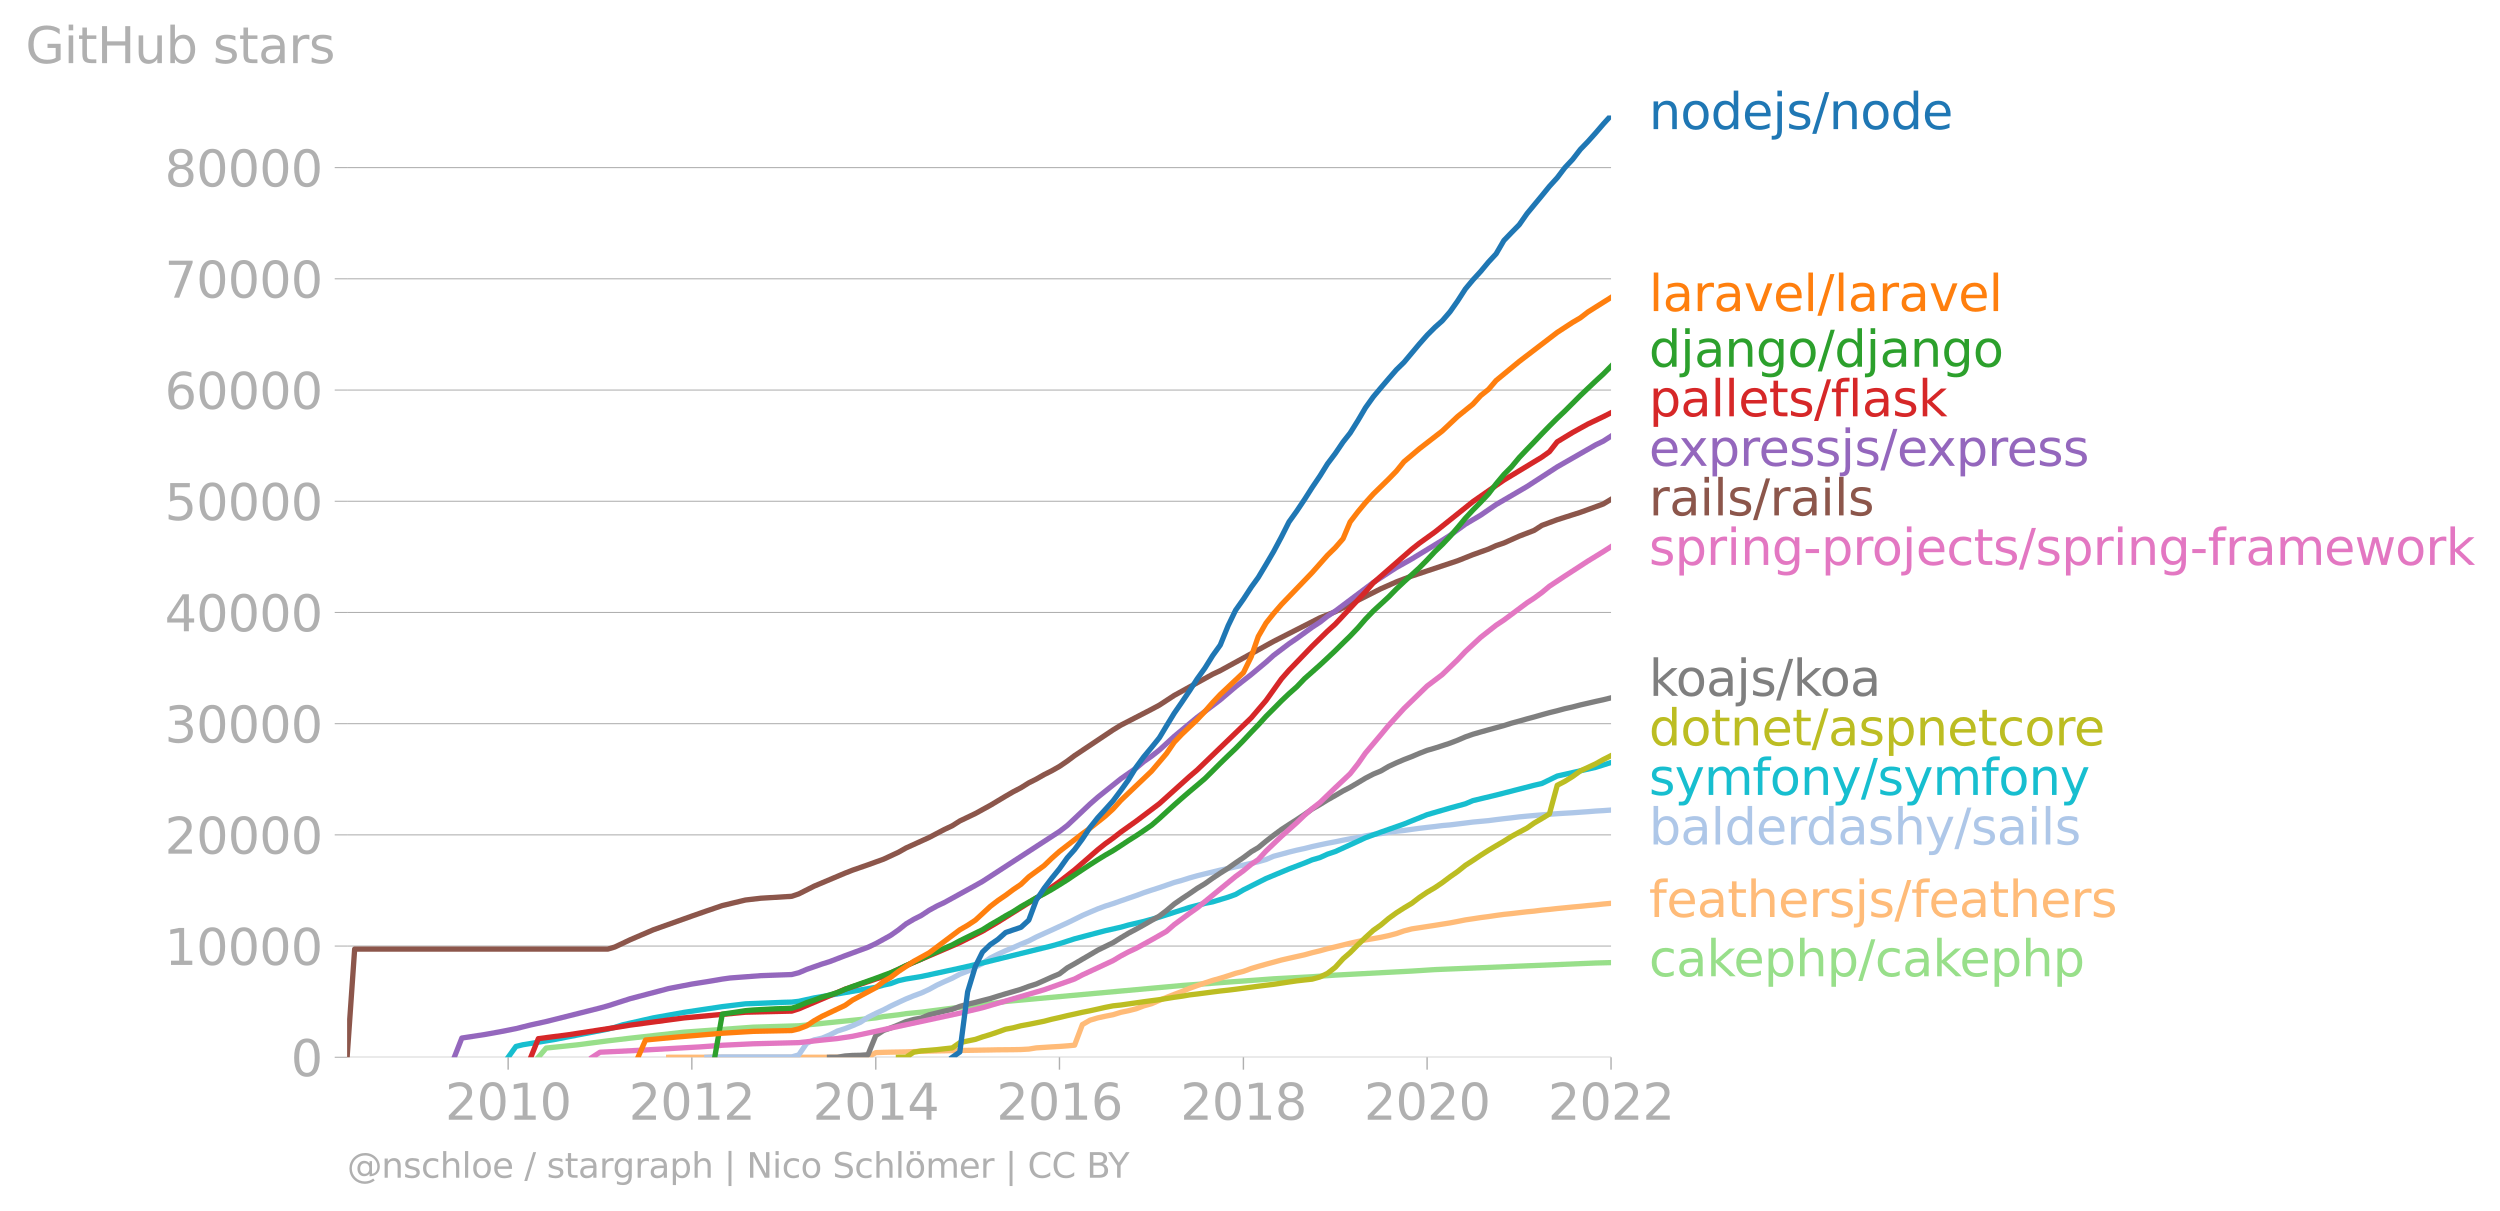 <svg xmlns:xlink="http://www.w3.org/1999/xlink" width="941.822" height="456.347" viewBox="0 0 706.366 342.26" xmlns="http://www.w3.org/2000/svg"><defs><style>*{stroke-linejoin:round;stroke-linecap:butt}</style></defs><g id="figure_1"><path d="M0 342.26h706.366V0H0v342.26z" style="fill:none" id="patch_1"/><g id="axes_1"><path d="M98.073 298.733h357.12V32.62H98.073v266.112z" style="fill:none" id="patch_2"/><g id="matplotlib.axis_1"><g id="xtick_1"><g id="line2d_1"><defs><path id="mce7c50f0be" d="M0 0v3.5" style="stroke:#b0b0b0;stroke-width:.4"/></defs><use xlink:href="#mce7c50f0be" x="143.575" y="298.733" style="fill:#b0b0b0;stroke:#b0b0b0;stroke-width:.4"/></g><g style="fill:#b0b0b0" transform="matrix(.14 0 0 -.14 125.76 316.37)" id="text_1"><defs><path id="DejaVuSans-32" d="M1228 531h2203V0H469v531q359 372 979 998 621 627 780 809 303 340 423 576 121 236 121 464 0 372-261 606-261 235-680 235-297 0-627-103-329-103-704-313v638q381 153 712 231 332 78 607 78 725 0 1156-363 431-362 431-968 0-288-108-546-107-257-392-607-78-91-497-524-418-433-1181-1211z" transform="scale(.016)"/><path id="DejaVuSans-30" d="M2034 4250q-487 0-733-480-245-479-245-1442 0-959 245-1439 246-480 733-480 491 0 736 480 246 480 246 1439 0 963-246 1442-245 480-736 480zm0 500q785 0 1199-621 414-620 414-1801 0-1178-414-1799Q2819-91 2034-91q-784 0-1198 620-414 621-414 1799 0 1181 414 1801 414 621 1198 621z" transform="scale(.016)"/><path id="DejaVuSans-31" d="M794 531h1031v3560L703 3866v575l1116 225h631V531h1031V0H794v531z" transform="scale(.016)"/></defs><use xlink:href="#DejaVuSans-32"/><use xlink:href="#DejaVuSans-30" x="63.623"/><use xlink:href="#DejaVuSans-31" x="127.246"/><use xlink:href="#DejaVuSans-30" x="190.869"/></g></g><g id="xtick_2"><use xlink:href="#mce7c50f0be" x="195.476" y="298.733" style="fill:#b0b0b0;stroke:#b0b0b0;stroke-width:.4" id="line2d_2"/><g style="fill:#b0b0b0" transform="matrix(.14 0 0 -.14 177.661 316.37)" id="text_2"><use xlink:href="#DejaVuSans-32"/><use xlink:href="#DejaVuSans-30" x="63.623"/><use xlink:href="#DejaVuSans-31" x="127.246"/><use xlink:href="#DejaVuSans-32" x="190.869"/></g></g><g id="xtick_3"><use xlink:href="#mce7c50f0be" x="247.448" y="298.733" style="fill:#b0b0b0;stroke:#b0b0b0;stroke-width:.4" id="line2d_3"/><g style="fill:#b0b0b0" transform="matrix(.14 0 0 -.14 229.633 316.37)" id="text_3"><defs><path id="DejaVuSans-34" d="M2419 4116 825 1625h1594v2491zm-166 550h794V1625h666v-525h-666V0h-628v1100H313v609l1940 2957z" transform="scale(.016)"/></defs><use xlink:href="#DejaVuSans-32"/><use xlink:href="#DejaVuSans-30" x="63.623"/><use xlink:href="#DejaVuSans-31" x="127.246"/><use xlink:href="#DejaVuSans-34" x="190.869"/></g></g><g id="xtick_4"><use xlink:href="#mce7c50f0be" x="299.349" y="298.733" style="fill:#b0b0b0;stroke:#b0b0b0;stroke-width:.4" id="line2d_4"/><g style="fill:#b0b0b0" transform="matrix(.14 0 0 -.14 281.534 316.37)" id="text_4"><defs><path id="DejaVuSans-36" d="M2113 2584q-425 0-674-291-248-290-248-796 0-503 248-796 249-292 674-292t673 292q248 293 248 796 0 506-248 796-248 291-673 291zm1253 1979v-575q-238 112-480 171-242 60-480 60-625 0-955-422-329-422-376-1275 184 272 462 417 279 145 613 145 703 0 1111-427 408-426 408-1160 0-719-425-1154Q2819-91 2113-91q-810 0-1238 620-428 621-428 1799 0 1106 525 1764t1409 658q238 0 480-47t505-140z" transform="scale(.016)"/></defs><use xlink:href="#DejaVuSans-32"/><use xlink:href="#DejaVuSans-30" x="63.623"/><use xlink:href="#DejaVuSans-31" x="127.246"/><use xlink:href="#DejaVuSans-36" x="190.869"/></g></g><g id="xtick_5"><use xlink:href="#mce7c50f0be" x="351.32" y="298.733" style="fill:#b0b0b0;stroke:#b0b0b0;stroke-width:.4" id="line2d_5"/><g style="fill:#b0b0b0" transform="matrix(.14 0 0 -.14 333.505 316.37)" id="text_5"><defs><path id="DejaVuSans-38" d="M2034 2216q-450 0-708-241-257-241-257-662 0-422 257-663 258-241 708-241t709 242q260 243 260 662 0 421-258 662-257 241-711 241zm-631 268q-406 100-633 378-226 279-226 679 0 559 398 884 399 325 1092 325 697 0 1094-325t397-884q0-400-227-679-226-278-629-378 456-106 710-416 255-309 255-755 0-679-414-1042Q2806-91 2034-91q-771 0-1186 362-414 363-414 1042 0 446 256 755 257 310 713 416zm-231 997q0-362 226-565 227-203 636-203 407 0 636 203 230 203 230 565 0 363-230 566-229 203-636 203-409 0-636-203-226-203-226-566z" transform="scale(.016)"/></defs><use xlink:href="#DejaVuSans-32"/><use xlink:href="#DejaVuSans-30" x="63.623"/><use xlink:href="#DejaVuSans-31" x="127.246"/><use xlink:href="#DejaVuSans-38" x="190.869"/></g></g><g id="xtick_6"><use xlink:href="#mce7c50f0be" x="403.221" y="298.733" style="fill:#b0b0b0;stroke:#b0b0b0;stroke-width:.4" id="line2d_6"/><g style="fill:#b0b0b0" transform="matrix(.14 0 0 -.14 385.406 316.37)" id="text_6"><use xlink:href="#DejaVuSans-32"/><use xlink:href="#DejaVuSans-30" x="63.623"/><use xlink:href="#DejaVuSans-32" x="127.246"/><use xlink:href="#DejaVuSans-30" x="190.869"/></g></g><g id="xtick_7"><use xlink:href="#mce7c50f0be" x="455.193" y="298.733" style="fill:#b0b0b0;stroke:#b0b0b0;stroke-width:.4" id="line2d_7"/><g style="fill:#b0b0b0" transform="matrix(.14 0 0 -.14 437.378 316.37)" id="text_7"><use xlink:href="#DejaVuSans-32"/><use xlink:href="#DejaVuSans-30" x="63.623"/><use xlink:href="#DejaVuSans-32" x="127.246"/><use xlink:href="#DejaVuSans-32" x="190.869"/></g></g></g><g id="matplotlib.axis_2"><g id="ytick_1"><path d="M98.073 298.733h357.12" clip-path="url(#pf6eacd28a3)" style="fill:none;stroke:#b0b0b0;stroke-width:.3;stroke-linecap:square" id="line2d_8"/><g id="line2d_9"><defs><path id="m9809a7ef21" d="M0 0h-3.5" style="stroke:#b0b0b0;stroke-width:.3"/></defs><use xlink:href="#m9809a7ef21" x="98.073" y="298.733" style="fill:#b0b0b0;stroke:#b0b0b0;stroke-width:.3"/></g><use xlink:href="#DejaVuSans-30" style="fill:#b0b0b0" transform="matrix(.14 0 0 -.14 82.166 304.052)" id="text_8"/></g><g id="ytick_2"><path d="M98.073 267.311h357.12" clip-path="url(#pf6eacd28a3)" style="fill:none;stroke:#b0b0b0;stroke-width:.3;stroke-linecap:square" id="line2d_10"/><use xlink:href="#m9809a7ef21" x="98.073" y="267.311" style="fill:#b0b0b0;stroke:#b0b0b0;stroke-width:.3" id="line2d_11"/><g style="fill:#b0b0b0" transform="matrix(.14 0 0 -.14 46.536 272.63)" id="text_9"><use xlink:href="#DejaVuSans-31"/><use xlink:href="#DejaVuSans-30" x="63.623"/><use xlink:href="#DejaVuSans-30" x="127.246"/><use xlink:href="#DejaVuSans-30" x="190.869"/><use xlink:href="#DejaVuSans-30" x="254.492"/></g></g><g id="ytick_3"><path d="M98.073 235.89h357.12" clip-path="url(#pf6eacd28a3)" style="fill:none;stroke:#b0b0b0;stroke-width:.3;stroke-linecap:square" id="line2d_12"/><use xlink:href="#m9809a7ef21" x="98.073" y="235.89" style="fill:#b0b0b0;stroke:#b0b0b0;stroke-width:.3" id="line2d_13"/><g style="fill:#b0b0b0" transform="matrix(.14 0 0 -.14 46.536 241.209)" id="text_10"><use xlink:href="#DejaVuSans-32"/><use xlink:href="#DejaVuSans-30" x="63.623"/><use xlink:href="#DejaVuSans-30" x="127.246"/><use xlink:href="#DejaVuSans-30" x="190.869"/><use xlink:href="#DejaVuSans-30" x="254.492"/></g></g><g id="ytick_4"><path d="M98.073 204.468h357.12" clip-path="url(#pf6eacd28a3)" style="fill:none;stroke:#b0b0b0;stroke-width:.3;stroke-linecap:square" id="line2d_14"/><use xlink:href="#m9809a7ef21" x="98.073" y="204.468" style="fill:#b0b0b0;stroke:#b0b0b0;stroke-width:.3" id="line2d_15"/><g style="fill:#b0b0b0" transform="matrix(.14 0 0 -.14 46.536 209.787)" id="text_11"><defs><path id="DejaVuSans-33" d="M2597 2516q453-97 707-404 255-306 255-756 0-690-475-1069Q2609-91 1734-91q-293 0-604 58T488 141v609q262-153 574-231 313-78 654-78 593 0 904 234t311 681q0 413-289 645-289 233-804 233h-544v519h569q465 0 712 186t247 536q0 359-255 551-254 193-729 193-260 0-557-57-297-56-653-174v562q360 100 674 150t592 50q719 0 1137-327 419-326 419-882 0-388-222-655t-631-370z" transform="scale(.016)"/></defs><use xlink:href="#DejaVuSans-33"/><use xlink:href="#DejaVuSans-30" x="63.623"/><use xlink:href="#DejaVuSans-30" x="127.246"/><use xlink:href="#DejaVuSans-30" x="190.869"/><use xlink:href="#DejaVuSans-30" x="254.492"/></g></g><g id="ytick_5"><path d="M98.073 173.047h357.12" clip-path="url(#pf6eacd28a3)" style="fill:none;stroke:#b0b0b0;stroke-width:.3;stroke-linecap:square" id="line2d_16"/><use xlink:href="#m9809a7ef21" x="98.073" y="173.047" style="fill:#b0b0b0;stroke:#b0b0b0;stroke-width:.3" id="line2d_17"/><g style="fill:#b0b0b0" transform="matrix(.14 0 0 -.14 46.536 178.366)" id="text_12"><use xlink:href="#DejaVuSans-34"/><use xlink:href="#DejaVuSans-30" x="63.623"/><use xlink:href="#DejaVuSans-30" x="127.246"/><use xlink:href="#DejaVuSans-30" x="190.869"/><use xlink:href="#DejaVuSans-30" x="254.492"/></g></g><g id="ytick_6"><path d="M98.073 141.625h357.12" clip-path="url(#pf6eacd28a3)" style="fill:none;stroke:#b0b0b0;stroke-width:.3;stroke-linecap:square" id="line2d_18"/><use xlink:href="#m9809a7ef21" x="98.073" y="141.625" style="fill:#b0b0b0;stroke:#b0b0b0;stroke-width:.3" id="line2d_19"/><g style="fill:#b0b0b0" transform="matrix(.14 0 0 -.14 46.536 146.944)" id="text_13"><defs><path id="DejaVuSans-35" d="M691 4666h2478v-532H1269V2991q137 47 274 70 138 23 276 23 781 0 1237-428 457-428 457-1159 0-753-469-1171Q2575-91 1722-91q-294 0-599 50Q819 9 494 109v635q281-153 581-228t634-75q541 0 856 284 316 284 316 772 0 487-316 771-315 285-856 285-253 0-505-56-251-56-513-175v2344z" transform="scale(.016)"/></defs><use xlink:href="#DejaVuSans-35"/><use xlink:href="#DejaVuSans-30" x="63.623"/><use xlink:href="#DejaVuSans-30" x="127.246"/><use xlink:href="#DejaVuSans-30" x="190.869"/><use xlink:href="#DejaVuSans-30" x="254.492"/></g></g><g id="ytick_7"><path d="M98.073 110.204h357.12" clip-path="url(#pf6eacd28a3)" style="fill:none;stroke:#b0b0b0;stroke-width:.3;stroke-linecap:square" id="line2d_20"/><use xlink:href="#m9809a7ef21" x="98.073" y="110.204" style="fill:#b0b0b0;stroke:#b0b0b0;stroke-width:.3" id="line2d_21"/><g style="fill:#b0b0b0" transform="matrix(.14 0 0 -.14 46.536 115.523)" id="text_14"><use xlink:href="#DejaVuSans-36"/><use xlink:href="#DejaVuSans-30" x="63.623"/><use xlink:href="#DejaVuSans-30" x="127.246"/><use xlink:href="#DejaVuSans-30" x="190.869"/><use xlink:href="#DejaVuSans-30" x="254.492"/></g></g><g id="ytick_8"><path d="M98.073 78.782h357.12" clip-path="url(#pf6eacd28a3)" style="fill:none;stroke:#b0b0b0;stroke-width:.3;stroke-linecap:square" id="line2d_22"/><use xlink:href="#m9809a7ef21" x="98.073" y="78.782" style="fill:#b0b0b0;stroke:#b0b0b0;stroke-width:.3" id="line2d_23"/><g style="fill:#b0b0b0" transform="matrix(.14 0 0 -.14 46.536 84.101)" id="text_15"><defs><path id="DejaVuSans-37" d="M525 4666h3000v-269L1831 0h-659l1594 4134H525v532z" transform="scale(.016)"/></defs><use xlink:href="#DejaVuSans-37"/><use xlink:href="#DejaVuSans-30" x="63.623"/><use xlink:href="#DejaVuSans-30" x="127.246"/><use xlink:href="#DejaVuSans-30" x="190.869"/><use xlink:href="#DejaVuSans-30" x="254.492"/></g></g><g id="ytick_9"><path d="M98.073 47.36h357.12" clip-path="url(#pf6eacd28a3)" style="fill:none;stroke:#b0b0b0;stroke-width:.3;stroke-linecap:square" id="line2d_24"/><use xlink:href="#m9809a7ef21" x="98.073" y="47.361" style="fill:#b0b0b0;stroke:#b0b0b0;stroke-width:.3" id="line2d_25"/><g style="fill:#b0b0b0" transform="matrix(.14 0 0 -.14 46.536 52.68)" id="text_16"><use xlink:href="#DejaVuSans-38"/><use xlink:href="#DejaVuSans-30" x="63.623"/><use xlink:href="#DejaVuSans-30" x="127.246"/><use xlink:href="#DejaVuSans-30" x="190.869"/><use xlink:href="#DejaVuSans-30" x="254.492"/></g></g><g style="fill:#b0b0b0" transform="matrix(.14 0 0 -.14 7.2 17.838)" id="text_17"><defs><path id="DejaVuSans-47" d="M3809 666v1253H2778v519h1656V434q-365-259-806-392-440-133-940-133-1094 0-1712 639-617 640-617 1780 0 1144 617 1783 618 639 1712 639 456 0 867-113 411-112 758-331v-672q-350 297-744 447t-828 150q-857 0-1287-478-429-478-429-1425 0-944 429-1422 430-478 1287-478 334 0 596 58 263 58 472 180z" transform="scale(.016)"/><path id="DejaVuSans-69" d="M603 3500h575V0H603v3500zm0 1363h575v-729H603v729z" transform="scale(.016)"/><path id="DejaVuSans-74" d="M1172 4494v-994h1184v-447H1172V1153q0-428 117-550t477-122h590V0h-590q-666 0-919 248-253 249-253 905v1900H172v447h422v994h578z" transform="scale(.016)"/><path id="DejaVuSans-48" d="M628 4666h631V2753h2294v1913h631V0h-631v2222H1259V0H628v4666z" transform="scale(.016)"/><path id="DejaVuSans-75" d="M544 1381v2119h575V1403q0-497 193-746 194-248 582-248 465 0 735 297 271 297 271 810v1984h575V0h-575v538q-209-319-486-474-276-155-642-155-603 0-916 375-312 375-312 1097zm1447 2203z" transform="scale(.016)"/><path id="DejaVuSans-62" d="M3116 1747q0 634-261 995t-717 361q-457 0-718-361t-261-995q0-634 261-995t718-361q456 0 717 361t261 995zM1159 2969q182 312 458 463 277 152 661 152 638 0 1036-506 399-506 399-1331T3314 415Q2916-91 2278-91q-384 0-661 152-276 152-458 464V0H581v4863h578V2969z" transform="scale(.016)"/><path id="DejaVuSans-73" d="M2834 3397v-544q-243 125-506 187-262 63-544 63-428 0-642-131t-214-394q0-200 153-314t616-217l197-44q612-131 870-370t258-667q0-488-386-773Q2250-91 1575-91q-281 0-586 55T347 128v594q319-166 628-249 309-82 613-82 406 0 624 139 219 139 219 392 0 234-158 359-157 125-692 241l-200 47q-534 112-772 345-237 233-237 639 0 494 350 762 350 269 994 269 318 0 599-47 282-46 519-140z" transform="scale(.016)"/><path id="DejaVuSans-61" d="M2194 1759q-697 0-966-159t-269-544q0-306 202-486 202-179 548-179 479 0 768 339t289 901v128h-572zm1147 238V0h-575v531q-197-318-491-470T1556-91q-537 0-855 302-317 302-317 808 0 590 395 890 396 300 1180 300h807v57q0 397-261 614t-733 217q-300 0-585-72-284-72-546-216v532q315 122 612 182 297 61 578 61 760 0 1135-394 375-393 375-1193z" transform="scale(.016)"/><path id="DejaVuSans-72" d="M2631 2963q-97 56-211 82-114 27-251 27-488 0-749-317t-261-911V0H581v3500h578v-544q182 319 472 473 291 155 707 155 59 0 131-8 72-7 159-23l3-590z" transform="scale(.016)"/></defs><use xlink:href="#DejaVuSans-47"/><use xlink:href="#DejaVuSans-69" x="77.49"/><use xlink:href="#DejaVuSans-74" x="105.273"/><use xlink:href="#DejaVuSans-48" x="144.482"/><use xlink:href="#DejaVuSans-75" x="219.678"/><use xlink:href="#DejaVuSans-62" x="283.057"/><use xlink:href="#DejaVuSans-20" x="346.533"/><use xlink:href="#DejaVuSans-73" x="378.32"/><use xlink:href="#DejaVuSans-74" x="430.42"/><use xlink:href="#DejaVuSans-61" x="469.629"/><use xlink:href="#DejaVuSans-72" x="530.908"/><use xlink:href="#DejaVuSans-73" x="572.021"/></g></g><path d="m152.107 298.733 2.204-2.608 8.674-.893 8.745-1.143 6.327-.754 15.215-1.7 19.552-1.414 12.868-.393 21.756-2.222 2.204-.383 4.195-.493 2.132-.327 4.337-.421 8.745-1.122 4.337-.496 4.195-.4 6.54-1.002 49.769-4.512 13.082-.97 8.531-.6 4.337-.321 10.878-.588 6.54-.456 21.614-1.14 6.541-.418 45.431-1.863 4.337-.114h0" clip-path="url(#pf6eacd28a3)" style="fill:none;stroke:#98df8a;stroke-width:1.5;stroke-linecap:square" id="line2d_26"/><path d="m188.935 298.733 2.204-.003H227.896l2.133-.004 2.204-.003h2.133l2.204-.01 2.204-.005 2.133-.013h2.204l2.133-.013 2.204-1.263 2.204-.085 1.99-.047 2.205-.04 2.132-.038 2.204-.082 2.133-.107 2.204-.04 2.204-.048 2.133-.034 2.204-.057 2.133-.034 2.204-.032 2.204-.038 1.99-.037 2.205-.035 2.133-.047 2.204-.016 2.133-.022 2.204-.04 2.204-.123 2.133-.346 2.204-.138 2.133-.141 2.204-.123 2.204-.166 2.061-.192 2.204-5.829 2.133-1.225 2.204-.66 2.133-.465 2.204-.43 2.204-.68 2.133-.445 2.204-.56 2.133-.817 2.204-.606 2.204-.968 1.99-.807 2.205-.865 2.133-.795 2.204-.908 2.133-.77 2.204-.77 2.204-.719 2.133-.597 2.204-.688 2.132-.704 2.204-.553 2.204-.807 1.991-.594 2.204-.62 2.133-.574 2.204-.607 2.133-.493 2.204-.493 2.204-.49 2.133-.588 2.204-.537 2.133-.594 2.204-.519 2.204-.537 1.99-.493 2.205-.49 2.132-.444 2.205-.364 2.132-.38 2.204-.472 2.204-.578 2.133-.75 2.204-.57 2.133-.326 2.204-.343 2.204-.339 2.062-.336 2.204-.349 2.133-.412 2.204-.44 2.133-.317 2.204-.34 2.204-.285 2.133-.318 2.204-.301 2.133-.217 2.204-.258 2.204-.254 1.99-.186 2.204-.286 2.133-.2 2.204-.249 2.133-.207 2.204-.22 2.204-.198 2.133-.217 2.204-.201 2.133-.233 2.204-.197" clip-path="url(#pf6eacd28a3)" style="fill:none;stroke:#ffbb78;stroke-width:1.5;stroke-linecap:square" id="line2d_27"/><path d="m199.742 298.733 2.204-.088 2.133-.007h6.541l2.204-.003H219.293l2.204-.003h2.204l1.991-.584 2.204-3.24 2.133-.999 2.204-.468 2.133-.89 2.204-1.121 2.204-.704 2.133-.826 2.204-.965 2.133-1.405 2.204-1.106 2.204-1.008 1.99-1.04 2.205-1.05 2.132-.983 2.204-.896 2.133-.785 2.204-1.015 2.204-1.21 2.133-.987 2.204-.967 2.133-1.135 2.204-.851 2.204-1.163 1.99-1.034 2.205-1.511 2.133-1.062 2.204-1.015 2.133-.87 2.204-.98 2.204-.915 2.133-1.103 2.204-1.002 2.133-.959 2.204-1.02 2.204-1.006 2.061-1.003 2.204-1.093 2.133-.927 2.204-.94 2.133-.791 2.204-.698 2.204-.776 2.133-.742 2.204-.763 2.133-.789 2.204-.735 2.204-.707 1.99-.688 2.205-.764 2.133-.594 2.204-.7 2.133-.6 2.204-.55 2.204-.531 2.133-.528 2.204-.437 2.132-.5 2.204-.477 2.204-.51 1.991-.445 2.204-.629 2.133-.917 2.204-.579 2.133-.59 2.204-.547 2.204-.474 2.133-.54 2.204-.485 2.133-.45 2.204-.417 2.204-.459 1.99-.383 2.205-.39 2.132-.418 2.205-.402 2.132-.26 2.204-.368 2.204-.296 2.133-.229 2.204-.311 2.133-.29 2.204-.263 2.204-.248 2.062-.267 2.204-.189 2.133-.26 2.204-.271 2.133-.27 2.204-.201 2.204-.205 2.133-.28 2.204-.266 2.133-.24 2.204-.272 2.204-.208 1.99-.176 2.204-.182 2.133-.17 2.204-.166 2.133-.135 2.204-.123 2.204-.163 2.133-.148 2.204-.18 2.133-.122 2.204-.157" clip-path="url(#pf6eacd28a3)" style="fill:none;stroke:#aec7e8;stroke-width:1.5;stroke-linecap:square" id="line2d_28"/><g style="fill:#1f77b4" transform="matrix(.14 0 0 -.14 465.907 36.484)" id="text_18"><defs><path id="DejaVuSans-6e" d="M3513 2113V0h-575v2094q0 497-194 743-194 247-581 247-466 0-735-297-269-296-269-809V0H581v3500h578v-544q207 316 486 472 280 156 646 156 603 0 912-373 310-373 310-1098z" transform="scale(.016)"/><path id="DejaVuSans-6f" d="M1959 3097q-462 0-731-361t-269-989q0-628 267-989 268-361 733-361 460 0 728 362 269 363 269 988 0 622-269 986-268 364-728 364zm0 487q750 0 1178-488 429-487 429-1349 0-859-429-1349Q2709-91 1959-91q-753 0-1180 489-426 490-426 1349 0 862 426 1349 427 488 1180 488z" transform="scale(.016)"/><path id="DejaVuSans-64" d="M2906 2969v1894h575V0h-575v525q-181-312-458-464-276-152-664-152-634 0-1033 506-398 507-398 1332t398 1331q399 506 1033 506 388 0 664-152 277-151 458-463zM947 1747q0-634 261-995t717-361q456 0 718 361 263 361 263 995t-263 995q-262 361-718 361t-717-361q-261-361-261-995z" transform="scale(.016)"/><path id="DejaVuSans-65" d="M3597 1894v-281H953q38-594 358-905t892-311q331 0 642 81t618 244V178Q3153 47 2828-22t-659-69q-838 0-1327 487-489 488-489 1320 0 859 464 1363 464 505 1252 505 706 0 1117-455 411-454 411-1235zm-575 169q-6 471-264 752-258 282-683 282-481 0-770-272t-333-766l2050 4z" transform="scale(.016)"/><path id="DejaVuSans-6a" d="M603 3500h575V-63q0-668-255-968-254-300-820-300h-219v487H38q328 0 446 152Q603-541 603-63v3563zm0 1363h575v-729H603v729z" transform="scale(.016)"/><path id="DejaVuSans-2f" d="M1625 4666h531L531-594H0l1625 5260z" transform="scale(.016)"/></defs><use xlink:href="#DejaVuSans-6e"/><use xlink:href="#DejaVuSans-6f" x="63.379"/><use xlink:href="#DejaVuSans-64" x="124.561"/><use xlink:href="#DejaVuSans-65" x="188.037"/><use xlink:href="#DejaVuSans-6a" x="249.561"/><use xlink:href="#DejaVuSans-73" x="277.344"/><use xlink:href="#DejaVuSans-2f" x="329.443"/><use xlink:href="#DejaVuSans-6e" x="363.135"/><use xlink:href="#DejaVuSans-6f" x="426.514"/><use xlink:href="#DejaVuSans-64" x="487.695"/><use xlink:href="#DejaVuSans-65" x="551.172"/></g><g style="fill:#ff7f0e" transform="matrix(.14 0 0 -.14 465.907 87.896)" id="text_19"><defs><path id="DejaVuSans-6c" d="M603 4863h575V0H603v4863z" transform="scale(.016)"/><path id="DejaVuSans-76" d="M191 3500h609L1894 563l1094 2937h609L2284 0h-781L191 3500z" transform="scale(.016)"/></defs><use xlink:href="#DejaVuSans-6c"/><use xlink:href="#DejaVuSans-61" x="27.783"/><use xlink:href="#DejaVuSans-72" x="89.063"/><use xlink:href="#DejaVuSans-61" x="130.176"/><use xlink:href="#DejaVuSans-76" x="191.455"/><use xlink:href="#DejaVuSans-65" x="250.635"/><use xlink:href="#DejaVuSans-6c" x="312.158"/><use xlink:href="#DejaVuSans-2f" x="339.941"/><use xlink:href="#DejaVuSans-6c" x="373.633"/><use xlink:href="#DejaVuSans-61" x="401.416"/><use xlink:href="#DejaVuSans-72" x="462.695"/><use xlink:href="#DejaVuSans-61" x="503.809"/><use xlink:href="#DejaVuSans-76" x="565.088"/><use xlink:href="#DejaVuSans-65" x="624.268"/><use xlink:href="#DejaVuSans-6c" x="685.791"/></g><g style="fill:#2ca02c" transform="matrix(.14 0 0 -.14 465.907 103.626)" id="text_20"><defs><path id="DejaVuSans-67" d="M2906 1791q0 625-258 968-257 344-723 344-462 0-720-344-258-343-258-968 0-622 258-966t720-344q466 0 723 344 258 344 258 966zm575-1357q0-893-397-1329-396-436-1215-436-303 0-572 45t-522 139v559q253-137 500-202 247-66 503-66 566 0 847 295t281 892v285q-178-310-456-463T1784 0Q1141 0 747 490 353 981 353 1791q0 812 394 1302 394 491 1037 491 388 0 666-153t456-462v531h575V434z" transform="scale(.016)"/></defs><use xlink:href="#DejaVuSans-64"/><use xlink:href="#DejaVuSans-6a" x="63.477"/><use xlink:href="#DejaVuSans-61" x="91.26"/><use xlink:href="#DejaVuSans-6e" x="152.539"/><use xlink:href="#DejaVuSans-67" x="215.918"/><use xlink:href="#DejaVuSans-6f" x="279.395"/><use xlink:href="#DejaVuSans-2f" x="340.576"/><use xlink:href="#DejaVuSans-64" x="374.268"/><use xlink:href="#DejaVuSans-6a" x="437.744"/><use xlink:href="#DejaVuSans-61" x="465.527"/><use xlink:href="#DejaVuSans-6e" x="526.807"/><use xlink:href="#DejaVuSans-67" x="590.186"/><use xlink:href="#DejaVuSans-6f" x="653.662"/></g><g style="fill:#d62728" transform="matrix(.14 0 0 -.14 465.907 117.626)" id="text_21"><defs><path id="DejaVuSans-70" d="M1159 525v-1856H581v4831h578v-531q182 312 458 463 277 152 661 152 638 0 1036-506 399-506 399-1331T3314 415Q2916-91 2278-91q-384 0-661 152-276 152-458 464zm1957 1222q0 634-261 995t-717 361q-457 0-718-361t-261-995q0-634 261-995t718-361q456 0 717 361t261 995z" transform="scale(.016)"/><path id="DejaVuSans-66" d="M2375 4863v-479h-550q-309 0-430-125-120-125-120-450v-309h947v-447h-947V0H697v3053H147v447h550v244q0 584 272 851 272 268 862 268h544z" transform="scale(.016)"/><path id="DejaVuSans-6b" d="M581 4863h578V1991l1716 1509h734L1753 1863 3688 0h-750L1159 1709V0H581v4863z" transform="scale(.016)"/></defs><use xlink:href="#DejaVuSans-70"/><use xlink:href="#DejaVuSans-61" x="63.477"/><use xlink:href="#DejaVuSans-6c" x="124.756"/><use xlink:href="#DejaVuSans-6c" x="152.539"/><use xlink:href="#DejaVuSans-65" x="180.322"/><use xlink:href="#DejaVuSans-74" x="241.846"/><use xlink:href="#DejaVuSans-73" x="281.055"/><use xlink:href="#DejaVuSans-2f" x="333.154"/><use xlink:href="#DejaVuSans-66" x="366.846"/><use xlink:href="#DejaVuSans-6c" x="402.051"/><use xlink:href="#DejaVuSans-61" x="429.834"/><use xlink:href="#DejaVuSans-73" x="491.113"/><use xlink:href="#DejaVuSans-6b" x="543.213"/></g><g style="fill:#9467bd" transform="matrix(.14 0 0 -.14 465.907 131.626)" id="text_22"><defs><path id="DejaVuSans-78" d="M3513 3500 2247 1797 3578 0h-678L1881 1375 863 0H184l1360 1831L300 3500h678l928-1247 928 1247h679z" transform="scale(.016)"/></defs><use xlink:href="#DejaVuSans-65"/><use xlink:href="#DejaVuSans-78" x="59.773"/><use xlink:href="#DejaVuSans-70" x="118.953"/><use xlink:href="#DejaVuSans-72" x="182.43"/><use xlink:href="#DejaVuSans-65" x="221.293"/><use xlink:href="#DejaVuSans-73" x="282.816"/><use xlink:href="#DejaVuSans-73" x="334.916"/><use xlink:href="#DejaVuSans-6a" x="387.016"/><use xlink:href="#DejaVuSans-73" x="414.799"/><use xlink:href="#DejaVuSans-2f" x="466.898"/><use xlink:href="#DejaVuSans-65" x="500.59"/><use xlink:href="#DejaVuSans-78" x="560.363"/><use xlink:href="#DejaVuSans-70" x="619.543"/><use xlink:href="#DejaVuSans-72" x="683.02"/><use xlink:href="#DejaVuSans-65" x="721.883"/><use xlink:href="#DejaVuSans-73" x="783.406"/><use xlink:href="#DejaVuSans-73" x="835.506"/></g><g style="fill:#8c564b" transform="matrix(.14 0 0 -.14 465.907 145.626)" id="text_23"><use xlink:href="#DejaVuSans-72"/><use xlink:href="#DejaVuSans-61" x="41.113"/><use xlink:href="#DejaVuSans-69" x="102.393"/><use xlink:href="#DejaVuSans-6c" x="130.176"/><use xlink:href="#DejaVuSans-73" x="157.959"/><use xlink:href="#DejaVuSans-2f" x="210.059"/><use xlink:href="#DejaVuSans-72" x="243.75"/><use xlink:href="#DejaVuSans-61" x="284.863"/><use xlink:href="#DejaVuSans-69" x="346.143"/><use xlink:href="#DejaVuSans-6c" x="373.926"/><use xlink:href="#DejaVuSans-73" x="401.709"/></g><g style="fill:#e377c2" transform="matrix(.14 0 0 -.14 465.907 159.626)" id="text_24"><defs><path id="DejaVuSans-2d" d="M313 2009h1684v-512H313v512z" transform="scale(.016)"/><path id="DejaVuSans-63" d="M3122 3366v-538q-244 135-489 202t-495 67q-560 0-870-355-309-354-309-995t309-996q310-354 870-354 250 0 495 67t489 202V134Q2881 22 2623-34q-257-57-548-57-791 0-1257 497-465 497-465 1341 0 856 470 1346 471 491 1290 491 265 0 518-55 253-54 491-163z" transform="scale(.016)"/><path id="DejaVuSans-6d" d="M3328 2828q216 388 516 572t706 184q547 0 844-383 297-382 297-1088V0h-578v2094q0 503-179 746-178 244-543 244-447 0-707-297-259-296-259-809V0h-578v2094q0 506-178 748t-550 242q-441 0-701-298-259-298-259-808V0H581v3500h578v-544q197 322 472 475t653 153q382 0 649-194 267-193 395-562z" transform="scale(.016)"/><path id="DejaVuSans-77" d="M269 3500h575l719-2731 715 2731h678l719-2731 716 2731h575L4050 0h-678l-753 2869L1863 0h-679L269 3500z" transform="scale(.016)"/></defs><use xlink:href="#DejaVuSans-73"/><use xlink:href="#DejaVuSans-70" x="52.1"/><use xlink:href="#DejaVuSans-72" x="115.576"/><use xlink:href="#DejaVuSans-69" x="156.689"/><use xlink:href="#DejaVuSans-6e" x="184.473"/><use xlink:href="#DejaVuSans-67" x="247.852"/><use xlink:href="#DejaVuSans-2d" x="311.328"/><use xlink:href="#DejaVuSans-70" x="347.412"/><use xlink:href="#DejaVuSans-72" x="410.889"/><use xlink:href="#DejaVuSans-6f" x="449.752"/><use xlink:href="#DejaVuSans-6a" x="510.934"/><use xlink:href="#DejaVuSans-65" x="538.717"/><use xlink:href="#DejaVuSans-63" x="600.24"/><use xlink:href="#DejaVuSans-74" x="655.221"/><use xlink:href="#DejaVuSans-73" x="694.43"/><use xlink:href="#DejaVuSans-2f" x="746.529"/><use xlink:href="#DejaVuSans-73" x="780.221"/><use xlink:href="#DejaVuSans-70" x="832.32"/><use xlink:href="#DejaVuSans-72" x="895.797"/><use xlink:href="#DejaVuSans-69" x="936.91"/><use xlink:href="#DejaVuSans-6e" x="964.693"/><use xlink:href="#DejaVuSans-67" x="1028.072"/><use xlink:href="#DejaVuSans-2d" x="1091.549"/><use xlink:href="#DejaVuSans-66" x="1127.633"/><use xlink:href="#DejaVuSans-72" x="1162.838"/><use xlink:href="#DejaVuSans-61" x="1203.951"/><use xlink:href="#DejaVuSans-6d" x="1265.23"/><use xlink:href="#DejaVuSans-65" x="1362.643"/><use xlink:href="#DejaVuSans-77" x="1424.166"/><use xlink:href="#DejaVuSans-6f" x="1505.953"/><use xlink:href="#DejaVuSans-72" x="1567.135"/><use xlink:href="#DejaVuSans-6b" x="1608.248"/></g><g style="fill:#7f7f7f" transform="matrix(.14 0 0 -.14 465.907 196.609)" id="text_25"><use xlink:href="#DejaVuSans-6b"/><use xlink:href="#DejaVuSans-6f" x="54.285"/><use xlink:href="#DejaVuSans-61" x="115.467"/><use xlink:href="#DejaVuSans-6a" x="176.746"/><use xlink:href="#DejaVuSans-73" x="204.529"/><use xlink:href="#DejaVuSans-2f" x="256.629"/><use xlink:href="#DejaVuSans-6b" x="290.32"/><use xlink:href="#DejaVuSans-6f" x="344.605"/><use xlink:href="#DejaVuSans-61" x="405.787"/></g><g style="fill:#bcbd22" transform="matrix(.14 0 0 -.14 465.907 210.609)" id="text_26"><use xlink:href="#DejaVuSans-64"/><use xlink:href="#DejaVuSans-6f" x="63.477"/><use xlink:href="#DejaVuSans-74" x="124.658"/><use xlink:href="#DejaVuSans-6e" x="163.867"/><use xlink:href="#DejaVuSans-65" x="227.246"/><use xlink:href="#DejaVuSans-74" x="288.77"/><use xlink:href="#DejaVuSans-2f" x="327.979"/><use xlink:href="#DejaVuSans-61" x="361.67"/><use xlink:href="#DejaVuSans-73" x="422.949"/><use xlink:href="#DejaVuSans-70" x="475.049"/><use xlink:href="#DejaVuSans-6e" x="538.525"/><use xlink:href="#DejaVuSans-65" x="601.904"/><use xlink:href="#DejaVuSans-74" x="663.428"/><use xlink:href="#DejaVuSans-63" x="702.637"/><use xlink:href="#DejaVuSans-6f" x="757.617"/><use xlink:href="#DejaVuSans-72" x="818.799"/><use xlink:href="#DejaVuSans-65" x="857.662"/></g><g style="fill:#17becf" transform="matrix(.14 0 0 -.14 465.907 224.609)" id="text_27"><defs><path id="DejaVuSans-79" d="M2059-325q-243-625-475-815-231-191-618-191H506v481h338q237 0 368 113 132 112 291 531l103 262L191 3500h609L1894 763l1094 2737h609L2059-325z" transform="scale(.016)"/></defs><use xlink:href="#DejaVuSans-73"/><use xlink:href="#DejaVuSans-79" x="52.1"/><use xlink:href="#DejaVuSans-6d" x="111.279"/><use xlink:href="#DejaVuSans-66" x="208.691"/><use xlink:href="#DejaVuSans-6f" x="243.896"/><use xlink:href="#DejaVuSans-6e" x="305.078"/><use xlink:href="#DejaVuSans-79" x="368.457"/><use xlink:href="#DejaVuSans-2f" x="427.637"/><use xlink:href="#DejaVuSans-73" x="461.328"/><use xlink:href="#DejaVuSans-79" x="513.428"/><use xlink:href="#DejaVuSans-6d" x="572.607"/><use xlink:href="#DejaVuSans-66" x="670.02"/><use xlink:href="#DejaVuSans-6f" x="705.225"/><use xlink:href="#DejaVuSans-6e" x="766.406"/><use xlink:href="#DejaVuSans-79" x="829.785"/></g><g style="fill:#aec7e8" transform="matrix(.14 0 0 -.14 465.907 238.609)" id="text_28"><defs><path id="DejaVuSans-68" d="M3513 2113V0h-575v2094q0 497-194 743-194 247-581 247-466 0-735-297-269-296-269-809V0H581v4863h578V2956q207 316 486 472 280 156 646 156 603 0 912-373 310-373 310-1098z" transform="scale(.016)"/></defs><use xlink:href="#DejaVuSans-62"/><use xlink:href="#DejaVuSans-61" x="63.477"/><use xlink:href="#DejaVuSans-6c" x="124.756"/><use xlink:href="#DejaVuSans-64" x="152.539"/><use xlink:href="#DejaVuSans-65" x="216.016"/><use xlink:href="#DejaVuSans-72" x="277.539"/><use xlink:href="#DejaVuSans-64" x="316.902"/><use xlink:href="#DejaVuSans-61" x="380.379"/><use xlink:href="#DejaVuSans-73" x="441.658"/><use xlink:href="#DejaVuSans-68" x="493.758"/><use xlink:href="#DejaVuSans-79" x="557.137"/><use xlink:href="#DejaVuSans-2f" x="616.316"/><use xlink:href="#DejaVuSans-73" x="650.008"/><use xlink:href="#DejaVuSans-61" x="702.107"/><use xlink:href="#DejaVuSans-69" x="763.387"/><use xlink:href="#DejaVuSans-6c" x="791.17"/><use xlink:href="#DejaVuSans-73" x="818.953"/></g><g style="fill:#ffbb78" transform="matrix(.14 0 0 -.14 465.907 259.09)" id="text_29"><use xlink:href="#DejaVuSans-66"/><use xlink:href="#DejaVuSans-65" x="35.205"/><use xlink:href="#DejaVuSans-61" x="96.729"/><use xlink:href="#DejaVuSans-74" x="158.008"/><use xlink:href="#DejaVuSans-68" x="197.217"/><use xlink:href="#DejaVuSans-65" x="260.596"/><use xlink:href="#DejaVuSans-72" x="322.119"/><use xlink:href="#DejaVuSans-73" x="363.232"/><use xlink:href="#DejaVuSans-6a" x="415.332"/><use xlink:href="#DejaVuSans-73" x="443.115"/><use xlink:href="#DejaVuSans-2f" x="495.215"/><use xlink:href="#DejaVuSans-66" x="528.906"/><use xlink:href="#DejaVuSans-65" x="564.111"/><use xlink:href="#DejaVuSans-61" x="625.635"/><use xlink:href="#DejaVuSans-74" x="686.914"/><use xlink:href="#DejaVuSans-68" x="726.123"/><use xlink:href="#DejaVuSans-65" x="789.502"/><use xlink:href="#DejaVuSans-72" x="851.025"/><use xlink:href="#DejaVuSans-73" x="892.139"/></g><g style="fill:#98df8a" transform="matrix(.14 0 0 -.14 465.907 275.844)" id="text_30"><use xlink:href="#DejaVuSans-63"/><use xlink:href="#DejaVuSans-61" x="54.98"/><use xlink:href="#DejaVuSans-6b" x="116.26"/><use xlink:href="#DejaVuSans-65" x="170.545"/><use xlink:href="#DejaVuSans-70" x="232.068"/><use xlink:href="#DejaVuSans-68" x="295.545"/><use xlink:href="#DejaVuSans-70" x="358.924"/><use xlink:href="#DejaVuSans-2f" x="422.4"/><use xlink:href="#DejaVuSans-63" x="456.092"/><use xlink:href="#DejaVuSans-61" x="511.072"/><use xlink:href="#DejaVuSans-6b" x="572.352"/><use xlink:href="#DejaVuSans-65" x="626.637"/><use xlink:href="#DejaVuSans-70" x="688.16"/><use xlink:href="#DejaVuSans-68" x="751.637"/><use xlink:href="#DejaVuSans-70" x="815.016"/></g><g style="fill:#b0b0b0" transform="matrix(.097 0 0 -.097 98.073 332.77)" id="text_31"><defs><path id="DejaVuSans-40" d="M2381 1678q0-447 222-702 222-254 610-254 384 0 604 256 221 256 221 700 0 438-225 695-225 258-607 258-378 0-602-256-223-256-223-697zm1703-934q-187-241-429-355t-564-114q-538 0-874 389t-336 1014q0 625 337 1015 338 391 873 391 322 0 565-117 244-117 428-354v409h447V722q457 69 714 417 258 349 258 902 0 334-99 628-98 294-298 544-325 409-792 626t-1017 217q-384 0-738-102-353-101-653-301-490-319-767-836-276-517-276-1120 0-497 179-932 180-434 521-765 328-325 759-495 431-171 922-171 403 0 792 136t714 389l281-347q-390-303-851-464t-936-161q-578 0-1091 205-512 205-912 595Q841 78 631 592q-209 514-209 1105 0 569 212 1084 213 516 607 907 403 396 931 607t1119 211q662 0 1229-272 568-271 952-771 234-307 357-666 124-359 124-744 0-822-497-1297T4084 263v481z" transform="scale(.016)"/><path id="DejaVuSans-7c" d="M1344 4891v-6400H813v6400h531z" transform="scale(.016)"/><path id="DejaVuSans-4e" d="M628 4666h850L3547 763v3903h612V0h-850L1241 3903V0H628v4666z" transform="scale(.016)"/><path id="DejaVuSans-53" d="M3425 4513v-616q-359 172-678 256-319 85-616 85-515 0-795-200t-280-569q0-310 186-468 186-157 705-254l381-78q706-135 1042-474t336-907q0-679-455-1029Q2797-91 1919-91q-331 0-705 75-373 75-773 222v650q384-215 753-325 369-109 725-109 540 0 834 212 294 213 294 607 0 343-211 537t-692 291l-385 75q-706 140-1022 440-315 300-315 835 0 619 436 975t1201 356q329 0 669-60 341-59 697-177z" transform="scale(.016)"/><path id="DejaVuSans-f6" d="M1959 3097q-462 0-731-361t-269-989q0-628 267-989 268-361 733-361 460 0 728 362 269 363 269 988 0 622-269 986-268 364-728 364zm0 487q750 0 1178-488 429-487 429-1349 0-859-429-1349Q2709-91 1959-91q-753 0-1180 489-426 490-426 1349 0 862 426 1349 427 488 1180 488zm295 1266h634v-631h-634v631zm-1222 0h634v-631h-634v631z" transform="scale(.016)"/><path id="DejaVuSans-43" d="M4122 4306v-665q-319 297-680 443-361 147-767 147-800 0-1225-489t-425-1414q0-922 425-1411t1225-489q406 0 767 147t680 444V359q-331-225-702-338-370-112-782-112-1060 0-1670 648-609 649-609 1771 0 1125 609 1773 610 649 1670 649 418 0 788-111 371-111 696-333z" transform="scale(.016)"/><path id="DejaVuSans-42" d="M1259 2228V519h1013q509 0 754 211 246 211 246 645 0 438-246 645-245 208-754 208H1259zm0 1919V2741h935q462 0 688 173 227 174 227 530 0 353-227 528-226 175-688 175h-935zm-631 519h1613q722 0 1112-300 391-300 391-853 0-429-200-682t-588-315q466-100 724-418 258-317 258-792 0-625-425-966Q3088 0 2303 0H628v4666z" transform="scale(.016)"/><path id="DejaVuSans-59" d="M-13 4666h679l1293-1919 1285 1919h678L2272 2222V0h-634v2222L-13 4666z" transform="scale(.016)"/></defs><use xlink:href="#DejaVuSans-40"/><use xlink:href="#DejaVuSans-6e" x="100"/><use xlink:href="#DejaVuSans-73" x="163.379"/><use xlink:href="#DejaVuSans-63" x="215.479"/><use xlink:href="#DejaVuSans-68" x="270.459"/><use xlink:href="#DejaVuSans-6c" x="333.838"/><use xlink:href="#DejaVuSans-6f" x="361.621"/><use xlink:href="#DejaVuSans-65" x="422.803"/><use xlink:href="#DejaVuSans-20" x="484.326"/><use xlink:href="#DejaVuSans-2f" x="516.113"/><use xlink:href="#DejaVuSans-20" x="549.805"/><use xlink:href="#DejaVuSans-73" x="581.592"/><use xlink:href="#DejaVuSans-74" x="633.691"/><use xlink:href="#DejaVuSans-61" x="672.9"/><use xlink:href="#DejaVuSans-72" x="734.18"/><use xlink:href="#DejaVuSans-67" x="773.543"/><use xlink:href="#DejaVuSans-72" x="837.02"/><use xlink:href="#DejaVuSans-61" x="878.133"/><use xlink:href="#DejaVuSans-70" x="939.412"/><use xlink:href="#DejaVuSans-68" x="1002.889"/><use xlink:href="#DejaVuSans-20" x="1066.268"/><use xlink:href="#DejaVuSans-7c" x="1098.055"/><use xlink:href="#DejaVuSans-20" x="1131.746"/><use xlink:href="#DejaVuSans-4e" x="1163.533"/><use xlink:href="#DejaVuSans-69" x="1238.338"/><use xlink:href="#DejaVuSans-63" x="1266.121"/><use xlink:href="#DejaVuSans-6f" x="1321.102"/><use xlink:href="#DejaVuSans-20" x="1382.283"/><use xlink:href="#DejaVuSans-53" x="1414.07"/><use xlink:href="#DejaVuSans-63" x="1477.547"/><use xlink:href="#DejaVuSans-68" x="1532.527"/><use xlink:href="#DejaVuSans-6c" x="1595.906"/><use xlink:href="#DejaVuSans-f6" x="1623.689"/><use xlink:href="#DejaVuSans-6d" x="1684.871"/><use xlink:href="#DejaVuSans-65" x="1782.283"/><use xlink:href="#DejaVuSans-72" x="1843.807"/><use xlink:href="#DejaVuSans-20" x="1884.92"/><use xlink:href="#DejaVuSans-7c" x="1916.707"/><use xlink:href="#DejaVuSans-20" x="1950.398"/><use xlink:href="#DejaVuSans-43" x="1982.186"/><use xlink:href="#DejaVuSans-43" x="2052.01"/><use xlink:href="#DejaVuSans-20" x="2121.834"/><use xlink:href="#DejaVuSans-42" x="2153.621"/><use xlink:href="#DejaVuSans-59" x="2216.725"/></g><path d="m143.575 298.733 2.204-3.064 1.99-.487 8.675-1.433 15.286-2.975 1.99-.51 2.204-.706 8.674-1.967 8.674-1.553 4.408-.663 6.399-.958 6.54-.789 10.878-.433 2.204-.057 1.991-.22 4.337-.964 17.419-2.998 2.204-.625 1.99-.421 2.205-.82 2.132-.478 4.337-.71 10.878-2.354 6.399-1.47 19.552-4.82 2.204-.625 4.265-1.377 8.674-2.29 4.408-1 2.133-.606 4.337-1.012 4.408-1.228 8.532-2.74 4.337-1.138 2.204-.433 4.337-1.317 2.132-.773 2.204-1.291 6.4-3.221 6.469-2.696 4.408-1.675 2.133-.892 2.204-.638 2.133-.968 2.204-.738 6.399-2.91 2.132-.993 4.337-1.583 6.541-2.294 6.541-2.64 6.47-1.879 4.337-1.19 2.133-.902 6.54-1.568 10.736-2.762 2.204-.51 4.337-2.101 4.337-.987 6.541-1.474 4.337-1.366h0" clip-path="url(#pf6eacd28a3)" style="fill:none;stroke:#17becf;stroke-width:1.5;stroke-linecap:square" id="line2d_29"/><path d="m253.847 298.733 2.132-.003 2.204-1.452 2.133-.34 2.204-.182 2.204-.185 2.133-.245 2.204-.242 2.133-1.486 2.204-.475 2.204-.455 1.99-.695 2.205-.663 2.133-.726 2.204-.788 2.133-.396 2.204-.575 2.204-.396 2.133-.434 2.204-.452 2.133-.556 2.204-.49 2.204-.532 2.061-.446 2.204-.5 2.133-.42 2.204-.487 2.133-.484 2.204-.43 2.204-.233 2.133-.308 2.204-.311 2.133-.308 2.204-.293 2.204-.289 1.99-.32 2.205-.355 2.133-.292 2.204-.384 2.133-.251 2.204-.286 2.204-.29 2.133-.27 2.204-.238 2.132-.26 2.204-.296 2.204-.29 1.991-.266 2.204-.28 2.133-.255 2.204-.333 2.133-.326 2.204-.318 2.204-.258 2.133-.226 2.204-.619 2.133-1.015 2.204-1.712 2.204-2.423 1.99-1.728 2.205-2.237 2.132-2.049 2.205-2.01 2.132-1.509 2.204-1.857 2.204-1.6 2.133-1.36 2.204-1.32 2.133-1.637 2.204-1.492 2.204-1.295 2.062-1.395 2.204-1.659 2.133-1.486 2.204-1.763 2.133-1.373 2.204-1.48 2.204-1.398 2.133-1.27 2.204-1.291 2.133-1.351 2.204-1.197 2.204-1.179 1.99-1.392 2.204-1.285 2.133-1.307 2.204-8.091 2.133-1.1 2.204-1.363 2.204-1.606 2.133-.98 2.204-1.025 2.133-1.2 2.204-1.11" clip-path="url(#pf6eacd28a3)" style="fill:none;stroke:#bcbd22;stroke-width:1.5;stroke-linecap:square" id="line2d_30"/><path d="m234.366 298.733 2.204-.007 2.204-.367 2.133-.145 2.204-.047 2.133-.163 2.204-5.417 2.204-1.44 1.99-.697 2.205-.88 2.132-.917 2.204-.61 2.133-.411 2.204-.89 2.204-.537 2.133-.518 2.204-.513 2.133-.823 2.204-.613 2.204-.512 1.99-.53 2.205-.563 2.133-.673 2.204-.672 2.133-.616 2.204-.66 2.204-.817 2.133-.672 2.204-.974 2.133-.965 2.204-.933 2.204-1.694 2.061-1.15 2.204-1.297 2.133-1.238 2.204-1.304 2.133-1.044 2.204-1.08 2.204-1.383 2.133-1.276 2.204-1.169 2.133-1.187 2.204-1.264 2.204-1.238 1.99-1.533 2.205-1.87 2.133-1.483 2.204-1.454 2.133-1.474 2.204-1.33 2.204-1.57 2.133-1.42 2.204-1.386 2.132-1.518 2.204-1.486 2.204-1.653 1.991-1.163 2.204-1.831 2.133-1.656 2.204-1.628 2.133-1.392 2.204-1.408 2.204-1.473 2.133-1.512 2.204-1.272 2.133-1.31 2.204-1.239 2.204-1.297 1.99-1.025 2.205-1.297 2.132-1.28 2.205-1.143 2.132-.886 2.204-1.288 2.204-1.025 2.133-.908 2.204-.845 2.133-.911 2.204-.858 2.204-.638 2.062-.663 2.204-.729 2.133-.82 2.204-.949 2.133-.748 2.204-.637 2.204-.62 2.133-.578 2.204-.612 2.133-.67 2.204-.597 2.204-.628 1.99-.531 2.204-.635 2.133-.587 2.204-.544 2.133-.575 2.204-.49 2.204-.575 2.133-.484 2.204-.512 2.133-.465 2.204-.547" clip-path="url(#pf6eacd28a3)" style="fill:none;stroke:#7f7f7f;stroke-width:1.5;stroke-linecap:square" id="line2d_31"/><path d="m167.322 298.733 2.204-1.433 10.735-.522 17.419-.977 6.399-.468 8.745-.418 12.868-.327 6.541-.71 4.337-.437 4.337-.647 30.287-6.532 6.399-1.528 17.419-5.093 8.602-3.029 2.204-1.16 8.674-4.04 2.204-1.32 2.133-1.131 2.204-1.028 4.337-2.39 4.195-2.38 2.204-1.922 4.337-3.196 2.133-1.511 10.877-8.899 2.204-1.602 2.204-1.832 1.991-1.348 2.204-2.413 4.337-4.142 4.337-3.865 2.204-2.117 2.133-1.842 2.204-1.722 4.337-4.185 4.195-3.947 2.204-2.79 2.132-3.07 4.337-5.153 2.204-2.664 4.337-4.76 6.541-6.348 4.266-3.23 4.337-4.173 2.204-2.34 4.337-4.026 4.337-3.409 2.204-1.464 6.54-4.877 1.991-1.3 2.204-1.606 2.133-1.773 4.337-2.871 6.541-4.246 4.337-2.66 2.204-1.415h0" clip-path="url(#pf6eacd28a3)" style="fill:none;stroke:#e377c2;stroke-width:1.5;stroke-linecap:square" id="line2d_32"/><path d="m98.073 298.733 2.133-30.57h71.524l1.99-.591 4.337-2.052 6.541-2.809 10.878-3.874 4.266-1.49 4.337-1.48 6.54-1.57 4.338-.51 8.744-.54 1.991-.679 4.337-2.19 8.745-3.689 2.133-.836 4.337-1.508 4.408-1.596 4.195-1.948 2.132-1.21 6.541-2.97 4.337-2.277 2.204-1.034 2.133-1.357 4.408-2.106 4.195-2.306 4.337-2.592 2.133-1.235 2.204-1.147 2.204-1.38 2.133-1.07 2.204-1.26 2.133-1.07 2.204-1.247 2.204-1.502 2.061-1.549 10.878-7.261 2.204-1.345 8.674-4.478 2.204-1.181 4.195-2.743 10.878-5.999 2.133-1.005 10.735-5.876 4.337-2.397 13.082-6.646 4.337-1.725 12.868-6.485 4.408-1.949 4.337-1.652 12.94-4.305 4.337-1.725 4.408-1.584 2.133-.968 2.204-.744 4.337-1.939 4.194-1.612 2.204-1.42 4.337-1.612 6.541-2.083 6.47-2.354 2.204-1.323h0" clip-path="url(#pf6eacd28a3)" style="fill:none;stroke:#8c564b;stroke-width:1.5;stroke-linecap:square" id="line2d_33"/><path d="m128.36 298.733 2.133-5.44 6.541-1.005 4.337-.782 4.408-.874 4.195-1.043 4.337-.958 15.215-3.821 2.204-.61 6.327-2.03 10.878-2.865 6.541-1.26 4.266-.673 4.337-.735 2.204-.31 8.674-.658 8.744-.317 1.991-.506 2.204-.936 4.337-1.524 2.133-.666 4.408-1.69 6.47-2.386 2.204-1.037 4.195-2.322 2.204-1.54 2.132-1.702 2.204-1.308 2.133-1.08 2.204-1.455 2.204-1.207 2.133-1.008 8.745-4.811 1.99-1.122 21.757-14.127 2.204-1.69 6.398-6.036 2.204-1.927 6.541-5.24 4.337-3.033 2.133-1.804 2.204-1.54 2.204-1.737 4.195-3.849 6.47-5.38 6.54-4.964 4.337-3.692 4.408-3.45 4.195-3.497 2.133-1.92 4.337-3.271 2.204-1.499 4.337-3.164 2.204-1.433 2.133-1.68 2.204-1.456 10.736-8.06 4.336-2.821 2.204-1.42 4.337-2.435 8.603-5.25 2.204-1.409 4.337-3.151 4.337-2.567 4.337-2.982 8.745-5.11 8.531-5.536 10.878-6.234 2.133-1.034 2.204-1.426h0" clip-path="url(#pf6eacd28a3)" style="fill:none;stroke:#9467bd;stroke-width:1.5;stroke-linecap:square" id="line2d_34"/><path d="m149.974 298.733 2.133-5.27 8.745-1.137 12.868-1.986 4.337-.698 15.215-2.039 17.348-1.602 13.081-.318 1.991-.634 13.082-5.562 4.337-1.423 6.54-2.181 6.328-3.026 13.082-5.602 2.133-.934 6.399-3.214 4.337-2.567 13.082-8.189 2.133-1.677 2.204-1.572 4.265-3.33 6.541-5.684 2.133-1.703 2.204-1.58 2.204-1.723 4.337-3.085 6.541-4.934 8.532-7.682 2.133-1.816 15.285-14.743 4.195-4.911 4.337-6.084 2.133-2.444 6.54-6.797 4.338-4.251 2.204-1.995 8.531-9.122 2.205-2.53 10.877-9.508 2.133-1.69 4.408-3.174 10.736-8.59 6.54-4.553 2.205-1.521 10.735-6.498 2.133-1.52 2.204-2.807 4.337-2.627 4.337-2.397 4.337-2.068 2.204-1.121h0" clip-path="url(#pf6eacd28a3)" style="fill:none;stroke:#d62728;stroke-width:1.5;stroke-linecap:square" id="line2d_35"/><path d="m201.946 298.733 2.133-12.198 2.204-.314 2.133-.318 2.204-.345 2.204-.186 2.133-.125 2.204-.107 2.132-.113 2.204-.073 2.204-.084 1.991-.635 2.204-.946 2.133-.707 2.204-.851 2.133-.6 2.204-.664 2.204-.933 2.133-.81 2.204-.786 2.133-.748 2.204-.792 2.204-.826 1.99-.716 2.205-.965 2.132-1.062 2.204-.98 2.133-.883 2.204-1.094 2.204-.98 2.133-.977 2.204-.946 2.133-1.16 2.204-1.077 2.204-1.075 1.99-.968 2.205-1.398 2.133-1.216 2.204-1.323 2.133-1.181 2.204-1.42 2.204-1.245 2.133-1.238 2.204-1.128 2.133-1.207 2.204-1.35 2.204-1.383 2.061-1.399 2.204-1.464 2.133-1.407 2.204-1.411 2.133-1.31 2.204-1.264 2.204-1.426 2.133-1.417 2.204-1.383 2.133-1.439 2.204-1.524 2.204-1.904 1.99-1.829 2.205-2.001 2.133-1.883 2.204-1.9 2.133-1.785 2.204-1.88 2.204-2.183 2.133-2.137 2.204-2.136 2.132-2.037 2.204-2.256 2.204-2.353 1.991-2.068 2.204-2.422 2.133-2.134 2.204-2.228 2.133-2.026 2.204-1.948 2.204-2.307 2.133-1.885 2.204-1.96 2.133-1.983 2.204-2.084 2.204-2.174 1.99-1.942 2.205-2.312 2.132-2.467 2.205-2.294 2.132-1.954 2.204-2.033 2.204-2.256 2.133-2.02 2.204-2 2.133-1.947 2.204-2.228 2.204-2.36 2.062-1.973 2.204-2.322 2.133-2.482 2.204-2.656 2.133-2.306 2.204-2.234 2.204-2.344 2.133-2.825 2.204-2.63 2.133-2.155 2.204-2.655 2.204-2.32 1.99-2.057 2.204-2.32 2.133-2.186 2.204-2.2 2.133-2.023 2.204-2.197 2.204-2.209 2.133-2.03 2.204-2.083 2.133-1.957 2.204-2.225" clip-path="url(#pf6eacd28a3)" style="fill:none;stroke:#2ca02c;stroke-width:1.5;stroke-linecap:square" id="line2d_36"/><path d="m180.261 298.733 2.133-4.88 8.745-.833 12.94-1.084 8.745-.528 10.877-.232 1.991-.471 2.204-.855 2.133-1.44 2.204-1.247 6.541-3.098 2.133-1.505 6.54-3.494 2.205-1.756 1.99-1.135 2.205-1.687 4.336-2.878 4.337-2.388 8.674-6.514 2.204-1.276 2.204-1.448 4.195-3.88 2.133-1.644 2.204-1.502 2.133-1.596 2.204-1.493 2.204-2.118 4.337-3.176 2.133-2.052 2.204-1.96 6.47-4.99 2.132-1.55 4.337-3.44 2.204-2.02 2.204-2.43 8.674-8.26 4.195-4.94 2.204-3.217 2.133-2.24 4.337-4.123 2.204-2.347 2.204-2.527 2.133-2.265 4.336-4.085 2.204-2.07 2.204-4.51 1.991-5.718 2.204-3.806 2.133-2.686 2.204-2.542 8.674-9.012 4.337-4.898 2.204-2.153 2.204-2.532 1.99-4.732 2.205-2.872 2.132-2.577 2.205-2.435 4.336-4.23 2.204-2.265 2.133-2.636 4.337-3.658 6.47-5.011 4.337-4.095 4.337-3.51 2.204-2.419 2.204-1.747 2.133-2.501 6.54-5.386 10.736-8.207 4.337-2.825 2.204-1.294 2.133-1.653 6.541-4.116h0" clip-path="url(#pf6eacd28a3)" style="fill:none;stroke:#ff7f0e;stroke-width:1.5;stroke-linecap:square" id="line2d_37"/><path d="m269.061 298.733 2.133-1.5 2.204-16.992 2.204-7.246 1.99-3.987 2.205-2.112 2.133-1.454 2.204-1.964 2.133-.735 2.204-.736 2.204-2.023 2.133-5.694 2.204-3.305 2.133-2.816 2.204-2.718 2.204-3.101 2.061-2.297 2.204-2.994 2.133-3.221 2.204-2.784 2.133-2.332 2.204-2.454 2.204-2.947 2.133-2.976 2.204-3.616 2.133-2.91 2.204-2.642 2.204-2.737 1.99-3.315 2.205-3.601 2.133-3.089 2.204-3.274 2.133-3.324 2.204-3.08 2.204-3.538 2.133-2.975 2.204-5.43 2.132-4.411 2.204-3.12 2.204-3.375 1.991-2.756 2.204-3.686 2.133-3.638 2.204-4.135 2.133-4.22 2.204-3.083 2.204-3.293 2.133-3.35 2.204-3.258 2.133-3.434 2.204-2.935 2.204-3.246 1.99-2.52 2.205-3.531 2.132-3.62 2.205-3.086 2.132-2.539 2.204-2.586 2.204-2.539 2.133-2.086 2.204-2.63 2.133-2.548 2.204-2.501 2.204-2.21 2.062-1.837 2.204-2.558 2.133-3.032 2.204-3.413 2.133-2.564 2.204-2.403 2.204-2.652 2.133-2.297 2.204-3.774 2.133-2.218 2.204-2.24 2.204-3.152 1.99-2.41 2.204-2.662 2.133-2.623 2.204-2.426 2.133-2.816 2.204-2.353 2.204-2.85 2.133-2.206 2.204-2.463 2.133-2.483 2.204-2.425" clip-path="url(#pf6eacd28a3)" style="fill:none;stroke:#1f77b4;stroke-width:1.5;stroke-linecap:square" id="line2d_38"/></g></g><defs><clipPath id="pf6eacd28a3"><path d="M98.073 32.621h357.12v266.112H98.073z"/></clipPath></defs></svg>